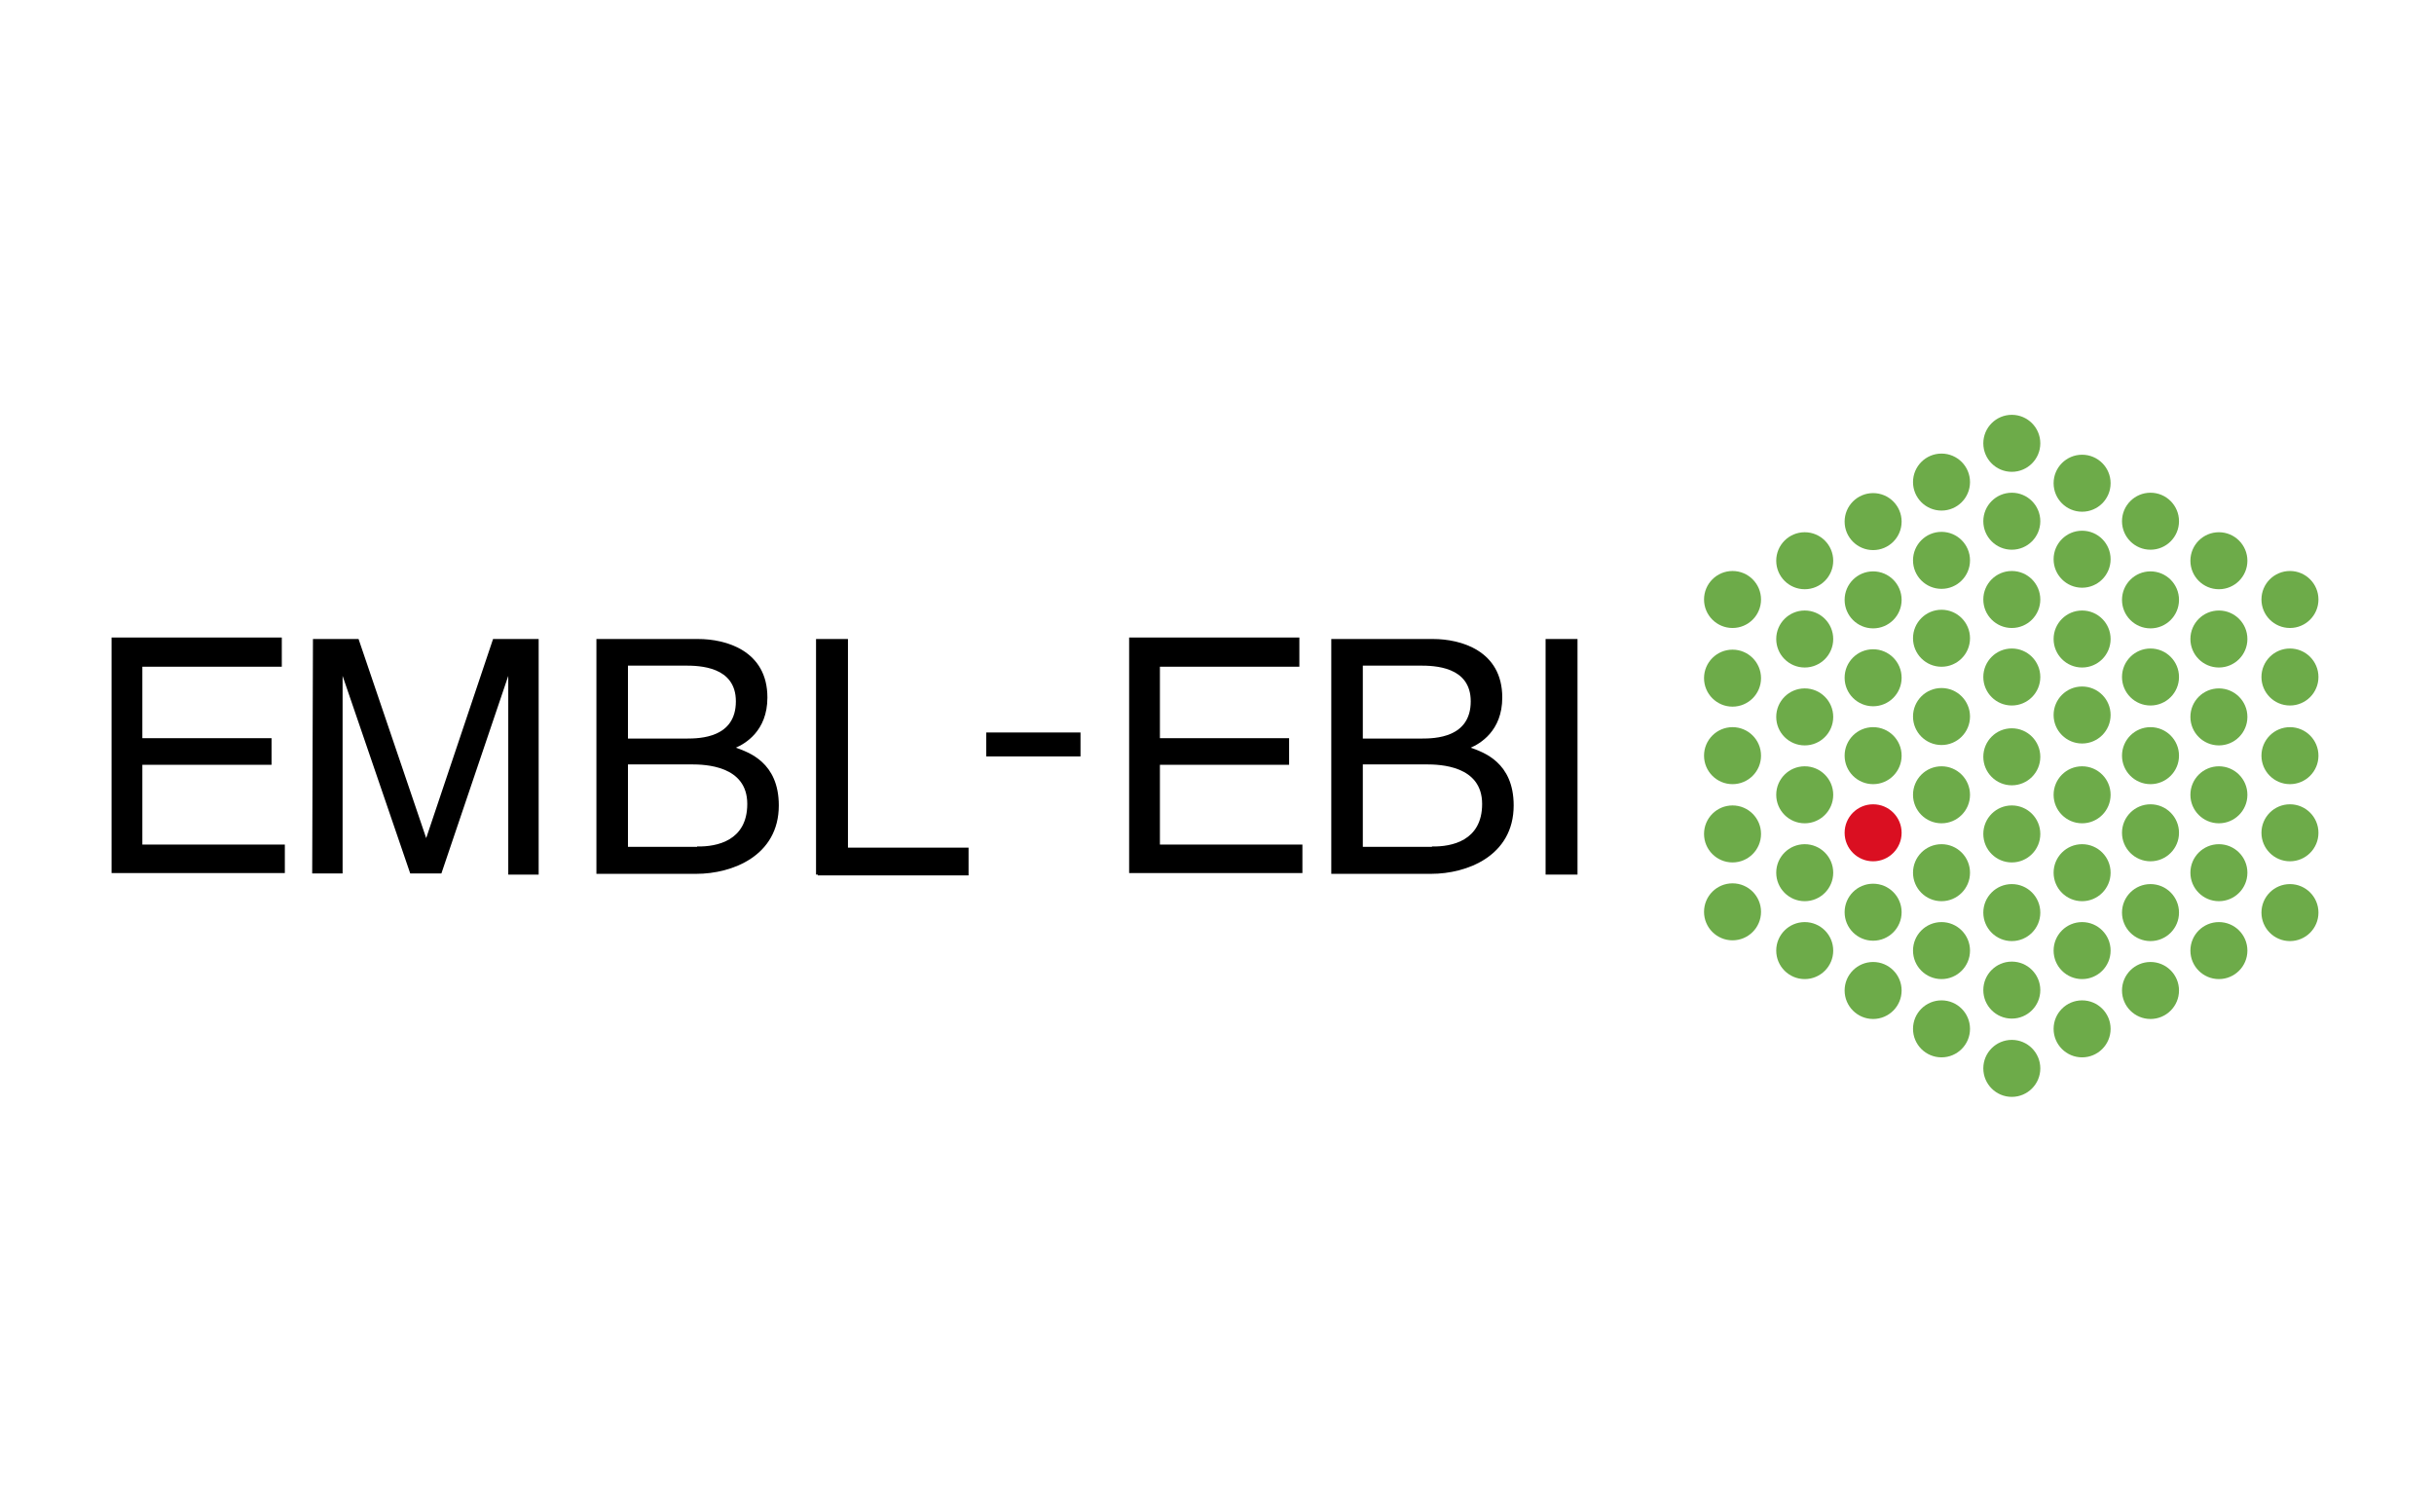 <?xml version="1.0" encoding="UTF-8" standalone="no"?>
<!-- Created with Inkscape (http://www.inkscape.org/) -->

<svg
   width="322"
   height="200"
   viewBox="0 0 85.196 52.917"
   version="1.1"
   id="svg1"
   inkscape:version="1.4 (e7c3feb100, 2024-10-09)"
   sodipodi:docname="ebi.svg"
   xml:space="preserve"
   xmlns:inkscape="http://www.inkscape.org/namespaces/inkscape"
   xmlns:sodipodi="http://sodipodi.sourceforge.net/DTD/sodipodi-0.dtd"
   xmlns:xlink="http://www.w3.org/1999/xlink"
   xmlns="http://www.w3.org/2000/svg"
   xmlns:svg="http://www.w3.org/2000/svg"><sodipodi:namedview
     id="namedview1"
     pagecolor="#ffffff"
     bordercolor="#000000"
     borderopacity="0.25"
     inkscape:showpageshadow="2"
     inkscape:pageopacity="0.0"
     inkscape:pagecheckerboard="0"
     inkscape:deskcolor="#d1d1d1"
     inkscape:document-units="mm"
     inkscape:zoom="2"
     inkscape:cx="124.25"
     inkscape:cy="50.5"
     inkscape:window-width="2556"
     inkscape:window-height="1383"
     inkscape:window-x="0"
     inkscape:window-y="36"
     inkscape:window-maximized="1"
     inkscape:current-layer="layer1" /><defs
     id="defs1"><circle
       id="a"
       r="7.5"
       fill="#6DAB49" /><circle
       id="b"
       r="7.5"
       fill="#DA0F21" /></defs><g
     inkscape:label="Layer 1"
     inkscape:groupmode="layer"
     id="layer1"><g
       id="g1"
       transform="matrix(0.133,0,0,0.133,3.453,14.52)"><use
         xlink:href="#a"
         transform="translate(467,28.1)"
         id="use1" /><use
         xlink:href="#a"
         transform="translate(467,48.7)"
         id="use2" /><use
         xlink:href="#a"
         transform="translate(467,69.2)"
         id="use3" /><use
         xlink:href="#a"
         transform="translate(467,89.7)"
         id="use4" /><use
         xlink:href="#a"
         transform="translate(467,130.9)"
         id="use5" /><use
         xlink:href="#a"
         transform="translate(467,151.5)"
         id="use6" /><use
         xlink:href="#a"
         transform="translate(430,48.6)"
         id="use7" /><use
         xlink:href="#a"
         transform="translate(430,69.3)"
         id="use8" /><use
         xlink:href="#a"
         transform="translate(430,89.7)"
         id="use9" /><use
         xlink:href="#a"
         transform="translate(430,110.3)"
         id="use10" /><use
         xlink:href="#a"
         transform="translate(430,130.8)"
         id="use11" /><use
         xlink:href="#a"
         transform="translate(449,38.4)"
         id="use12" /><use
         xlink:href="#a"
         transform="translate(449,59)"
         id="use13" /><use
         xlink:href="#a"
         transform="translate(449,79.5)"
         id="use14" /><use
         xlink:href="#a"
         transform="translate(449,100)"
         id="use15" /><use
         xlink:href="#a"
         transform="translate(449,120.5)"
         id="use16" /><use
         xlink:href="#a"
         transform="translate(449,141)"
         id="use17" /><use
         xlink:href="#a"
         transform="translate(576.7,48.6)"
         id="use18" /><use
         xlink:href="#a"
         transform="translate(576.7,69)"
         id="use19" /><use
         xlink:href="#a"
         transform="translate(576.7,89.7)"
         id="use20" /><use
         xlink:href="#a"
         transform="translate(576.7,110)"
         id="use21" /><use
         xlink:href="#a"
         transform="translate(576.7,131)"
         id="use22" /><use
         xlink:href="#a"
         transform="translate(558,38.4)"
         id="use23" /><use
         xlink:href="#a"
         transform="translate(558,59)"
         id="use24" /><use
         xlink:href="#a"
         transform="translate(558,79.5)"
         id="use25" /><use
         xlink:href="#a"
         transform="translate(558,100)"
         id="use26" /><use
         xlink:href="#a"
         transform="translate(558,120.5)"
         id="use27" /><use
         xlink:href="#a"
         transform="translate(558,141)"
         id="use28" /><use
         xlink:href="#a"
         transform="translate(540,28)"
         id="use29" /><use
         xlink:href="#a"
         transform="translate(540,48.7)"
         id="use30" /><use
         xlink:href="#a"
         transform="translate(540,69)"
         id="use31" /><use
         xlink:href="#a"
         transform="translate(540,89.7)"
         id="use32" /><use
         xlink:href="#a"
         transform="translate(540,110)"
         id="use33" /><use
         xlink:href="#a"
         transform="translate(540,131)"
         id="use34" /><use
         xlink:href="#a"
         transform="translate(540,151.5)"
         id="use35" /><use
         xlink:href="#b"
         transform="translate(467,110)"
         id="use36" /><use
         xlink:href="#a"
         transform="translate(522,18)"
         id="use37" /><use
         xlink:href="#a"
         transform="translate(522,38)"
         id="use38" /><use
         xlink:href="#a"
         transform="translate(522,59)"
         id="use39" /><use
         xlink:href="#a"
         transform="translate(522,79)"
         id="use40" /><use
         xlink:href="#a"
         transform="translate(522,100)"
         id="use41" /><use
         xlink:href="#a"
         transform="translate(522,120.5)"
         id="use42" /><use
         xlink:href="#a"
         transform="translate(522,141)"
         id="use43" /><use
         xlink:href="#a"
         transform="translate(522,161.6)"
         id="use44" /><use
         xlink:href="#a"
         transform="translate(503.5,7.5)"
         id="use45" /><use
         xlink:href="#a"
         transform="translate(503.5,28)"
         id="use46" /><use
         xlink:href="#a"
         transform="translate(503.5,48.6)"
         id="use47" /><use
         xlink:href="#a"
         transform="translate(503.5,69)"
         id="use48" /><use
         xlink:href="#a"
         transform="translate(503.5,90)"
         id="use49" /><use
         xlink:href="#a"
         transform="translate(503.5,110.3)"
         id="use50" /><use
         xlink:href="#a"
         transform="translate(503.5,131)"
         id="use51" /><use
         xlink:href="#a"
         transform="translate(503.5,151.4)"
         id="use52" /><use
         xlink:href="#a"
         transform="translate(485,17.7)"
         id="use53" /><use
         xlink:href="#a"
         transform="translate(485,38.3)"
         id="use54" /><use
         xlink:href="#a"
         transform="translate(485,58.8)"
         id="use55" /><use
         xlink:href="#a"
         transform="translate(485,79.4)"
         id="use56" /><use
         xlink:href="#a"
         transform="translate(485,100)"
         id="use57" /><use
         xlink:href="#a"
         transform="translate(485,120.5)"
         id="use58" /><use
         xlink:href="#a"
         transform="translate(485,141)"
         id="use59" /><use
         xlink:href="#a"
         transform="translate(485,161.6)"
         id="use60" /><use
         xlink:href="#a"
         transform="translate(503.5,172)"
         id="use61" /><path
         id="E"
         d="M -22.8,31 H 22 V 23.3 H -14.7 V 4.5 h 34 v -7 h -34 v -21 H 22.8 V -31 h -45.6 z"
         transform="matrix(1,0,0,-1,26.2,89.6)" /><path
         d="m -29.6,31 h 12 L 0.2,-21.4 17.8,31 h 12 v -62 h -8 V 21.3 L 4.2,-30.7 H -4 l -17.8,52 v -52 h -8 z"
         transform="matrix(1,0,0,-1,86,90)"
         id="path61" /><path
         id="B"
         d="M -24,30.8 H 2.3 C 11.7,30.8 24,26.1 24,12.8 24,1.4 16,-1.2 12.7,-2.4 15,-3.4 21,-6.7 21,-15.6 21,-28 10,-31 2.8,-31 H -24 V 31 Z M -15.7,-5 v -19 h 15 c 3.8,0 13.4,0.2 13.4,9.4 0,9.6 -9.4,9.8 -13,9.8 H -15.7 Z M 2.5,23.7 H -15.7 V 2 H 1 c 3.6,0 14.7,0.3 14.7,10.4 0,9.7 -8,11.3 -13.2,11.2 z"
         transform="translate(155,90)" /><path
         id="I"
         d="M -4.2,31 H 4.2 V -31 H -4.2 Z"
         transform="translate(193,90)" /><use
         xlink:href="#I"
         transform="matrix(0,0.87,0.64,0,151.5,-50.35)"
         id="use62" /><use
         xlink:href="#I"
         transform="matrix(0,0.75,0.4,0,210,-58)"
         id="use63" /><use
         xlink:href="#E"
         transform="translate(267.8)"
         id="use64" /><use
         xlink:href="#B"
         transform="translate(193.4)"
         id="use65" /><use
         xlink:href="#I"
         transform="translate(192)"
         id="use66" /></g></g></svg>
